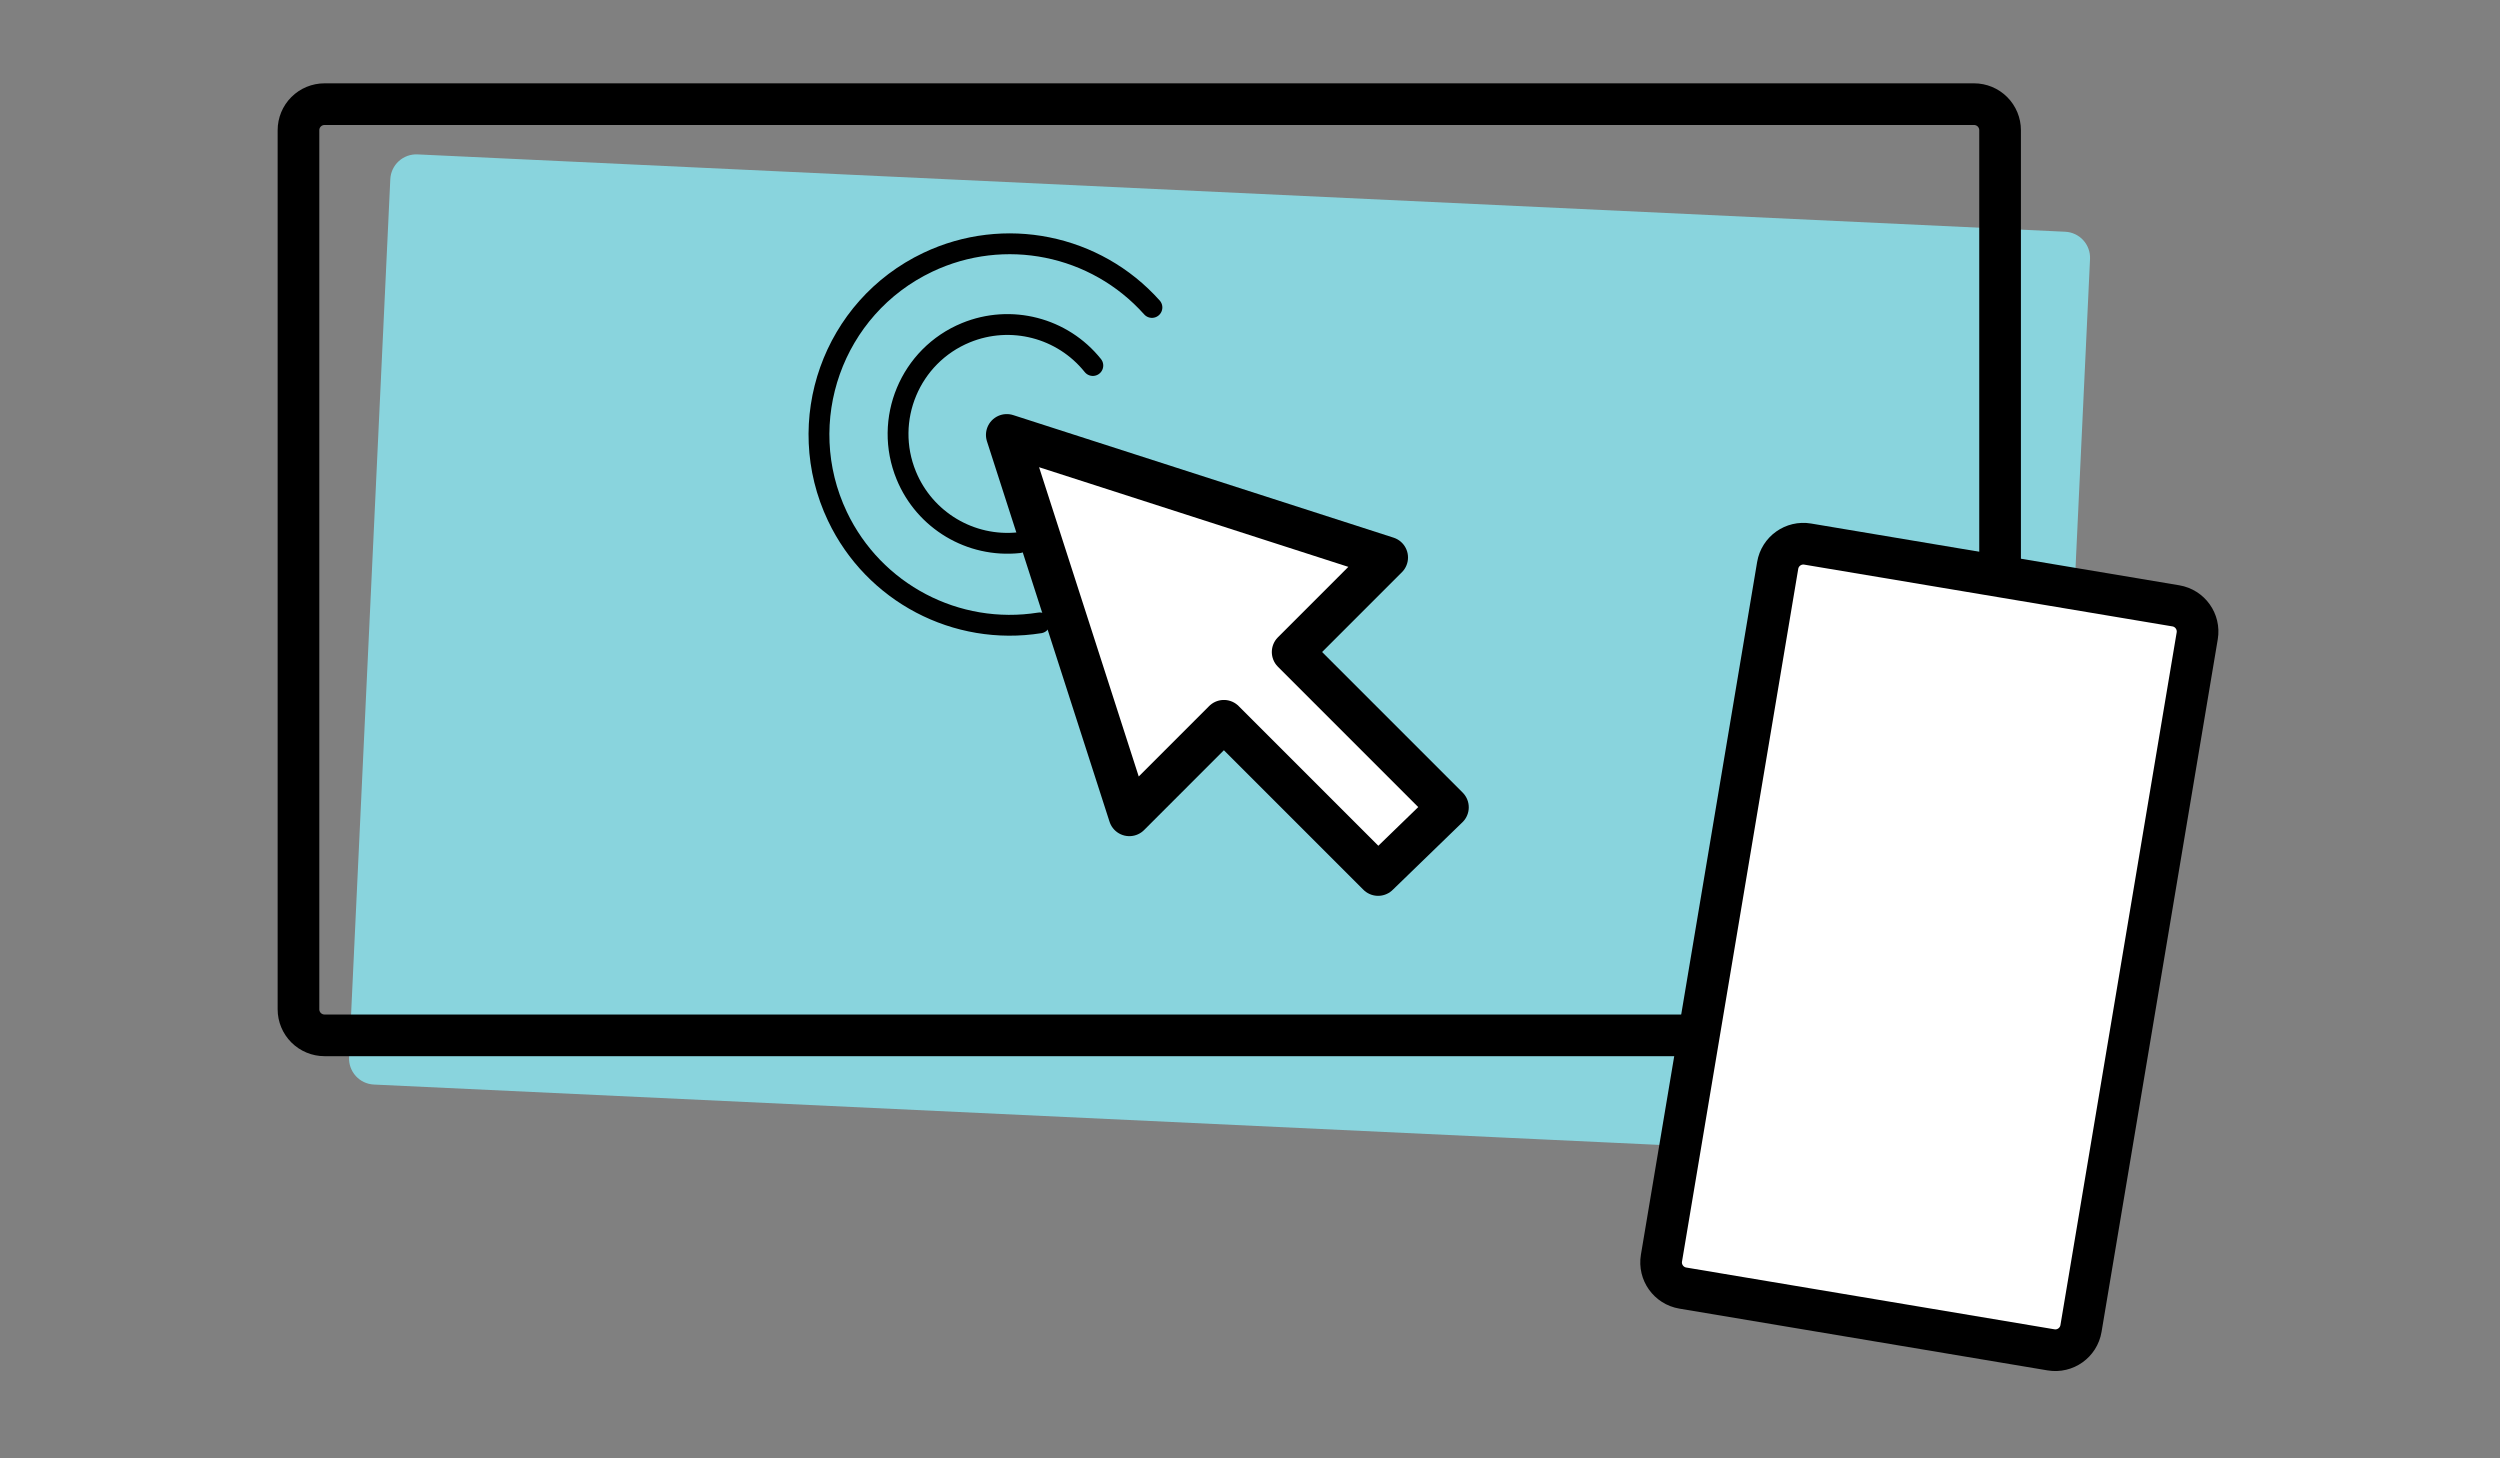 <?xml version="1.0" encoding="UTF-8" standalone="no"?><!DOCTYPE svg PUBLIC "-//W3C//DTD SVG 1.1//EN" "http://www.w3.org/Graphics/SVG/1.1/DTD/svg11.dtd"><svg width="100%" height="100%" viewBox="0 0 240 140" version="1.1" xmlns="http://www.w3.org/2000/svg" xmlns:xlink="http://www.w3.org/1999/xlink" xml:space="preserve" xmlns:serif="http://www.serif.com/" style="fill-rule:evenodd;clip-rule:evenodd;stroke-linecap:round;stroke-linejoin:round;stroke-miterlimit:1.5;"><rect x="0" y="0" width="240" height="140" fill="#808080" stroke="none"/><g><g><path d="M200.643,24.862c0.031,-0.662 -0.202,-1.31 -0.648,-1.8c-0.447,-0.491 -1.07,-0.783 -1.732,-0.815c-18.905,-0.887 -139.275,-6.538 -158.18,-7.425c-0.662,-0.032 -1.31,0.202 -1.8,0.648c-0.49,0.446 -0.783,1.069 -0.814,1.732c-0.604,12.853 -3.355,71.447 -3.958,84.3c-0.031,0.662 0.202,1.31 0.649,1.8c0.446,0.49 1.069,0.783 1.731,0.814c18.905,0.888 139.275,6.539 158.18,7.426c0.663,0.031 1.31,-0.202 1.8,-0.648c0.491,-0.447 0.784,-1.069 0.815,-1.732c0.603,-12.853 3.354,-71.447 3.957,-84.3Z" style="fill:#89d4dd;"/><path d="M192.008,12.5c0,-0.663 -0.263,-1.299 -0.732,-1.768c-0.469,-0.469 -1.105,-0.732 -1.768,-0.732l-158.354,0c-0.663,0 -1.299,0.263 -1.768,0.732c-0.469,0.469 -0.732,1.105 -0.732,1.768l0,84.393c0,0.663 0.263,1.299 0.732,1.768c0.469,0.469 1.105,0.732 1.768,0.732l158.354,0c0.663,0 1.299,-0.263 1.768,-0.732c0.469,-0.469 0.732,-1.105 0.732,-1.768l0,-84.393Z" style="fill:none;stroke:#000;stroke-width:4px;"/><g><path d="M132.298,84l6.703,-6.498l-14.907,-14.908l9.075,-9.075l-36.518,-11.767l11.767,36.519l9.075,-9.076l14.805,14.805Z" style="fill:#fff;stroke:#000;stroke-width:4px;"/><g><path d="M104.912,35.09c-2.914,-3.637 -7.877,-4.919 -12.188,-3.148c-5.361,2.204 -7.924,8.344 -5.721,13.705c1.772,4.311 6.173,6.939 10.808,6.453" style="fill:none;stroke:#000;stroke-width:2px;"/><path d="M110.586,29.515c-5.415,-6.06 -14.176,-7.826 -21.516,-4.336c-9.127,4.339 -13.013,15.272 -8.674,24.398c3.49,7.34 11.399,11.501 19.424,10.219" style="fill:none;stroke:#000;stroke-width:2px;"/></g></g><path d="M210.933,61.04c0.228,-1.361 -0.691,-2.651 -2.052,-2.879c-7.201,-1.208 -28.144,-4.722 -35.345,-5.93c-1.361,-0.229 -2.651,0.69 -2.879,2.051c-1.845,10.996 -9.312,55.499 -11.157,66.495c-0.229,1.361 0.69,2.65 2.052,2.879c7.2,1.208 28.144,4.722 35.344,5.93c1.362,0.229 2.651,-0.69 2.879,-2.052c1.845,-10.995 9.313,-55.498 11.158,-66.494Z" style="fill:#fff;stroke:#000;stroke-width:4px;"/></g><rect x="0" y="0" width="240" height="140" style="fill:none;"/></g></svg>